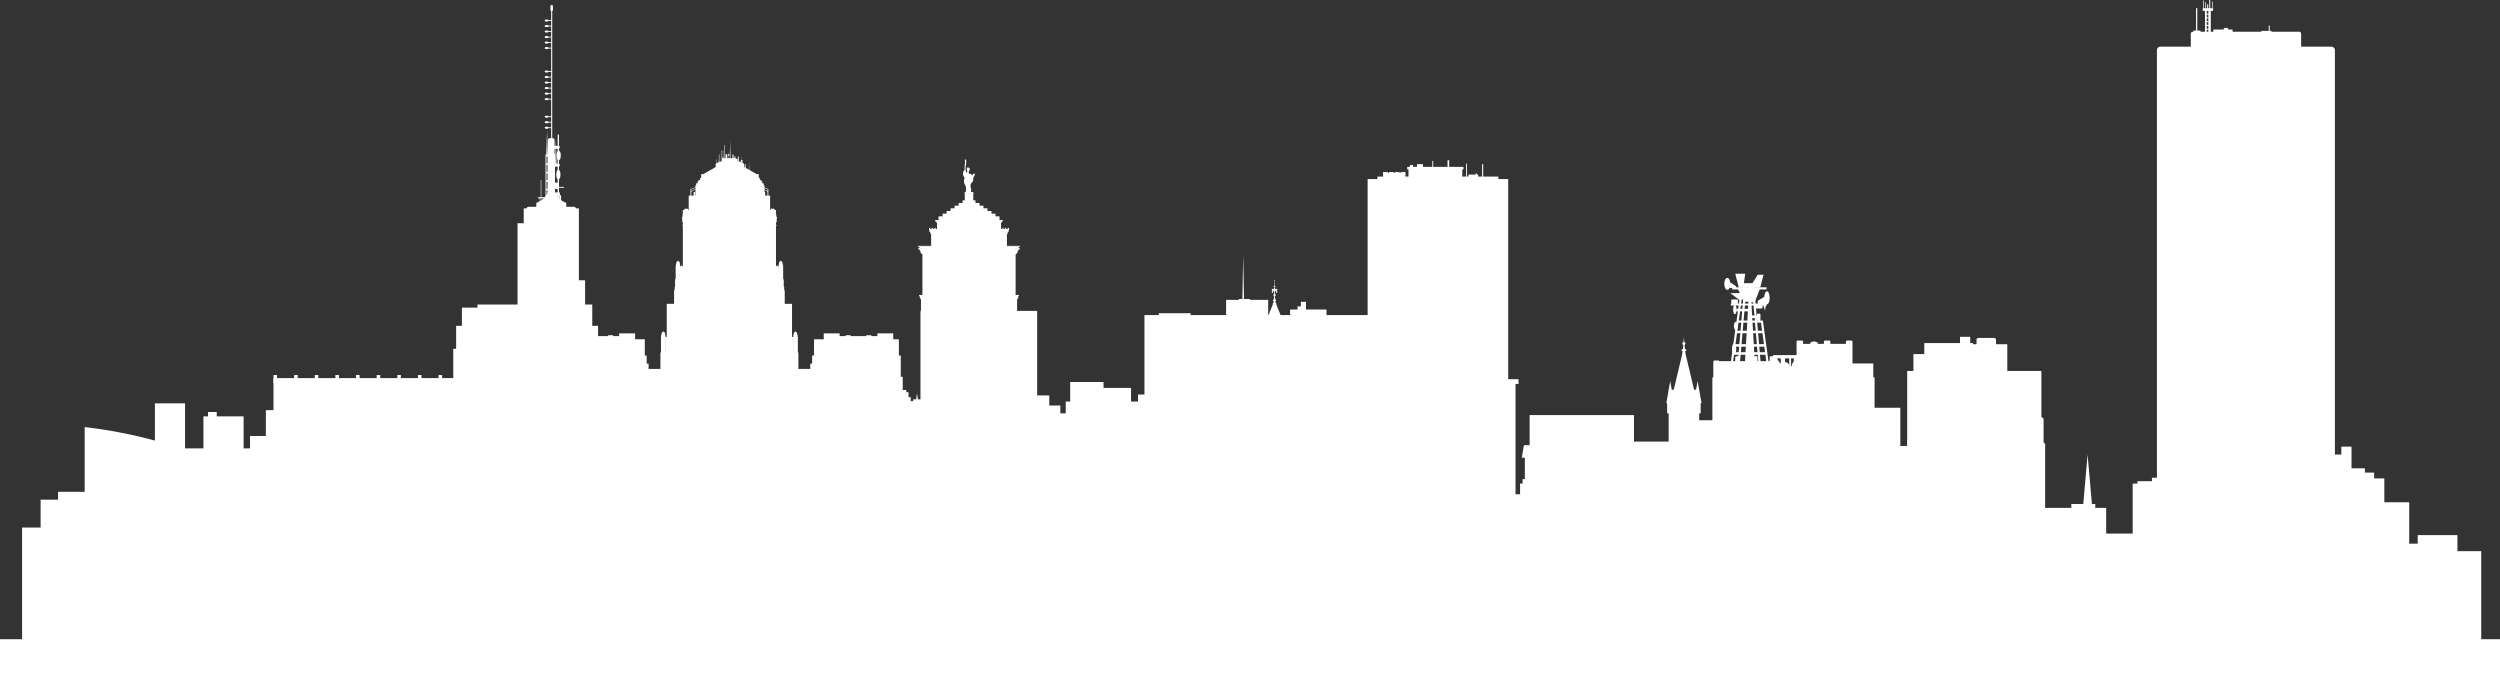 <svg id="Layer_1" data-name="Layer 1" xmlns="http://www.w3.org/2000/svg" viewBox="0 0 566.93 156.56"><rect x="0" y="0" width="566.93" height="156.56" fill="#333333" stroke="none"/><defs><style>.cls-1,.cls-2{fill:#fff;}.cls-1{fill-rule:evenodd;}</style></defs><title>Artboard 2</title><path class="cls-1" d="M219.14,43.92a.78.78,0,0,1-.1-.67,2,2,0,0,0-.2-1.35,1.28,1.28,0,0,1-.22-.93c0-.46.22-.6,0-.83a1.36,1.36,0,0,1-.2-1.05,1.08,1.08,0,0,1,.32-.54s0-1.05.08-1.51-.12-.79.06-.87.22.16.24.38a6.21,6.21,0,0,1-.1,1,3.74,3.74,0,0,0,0,1.25,1.46,1.46,0,0,0,.22.42s.16-.28.1-.42a.86.86,0,0,1-.08-.58c0-.34.26-.22.43-.2s.24.18.2.42-.2.36-.2.52-.08.44.14.44.49.08.51.22a.18.18,0,0,0,.14.16s.24-.42.42-.42.24.26,0,.62a1,1,0,0,0-.2.71c0,.4-.14.62-.3.67a1.11,1.11,0,0,0-.27,1.09,2.19,2.19,0,0,1,0,1.35C220,44,219.14,43.92,219.14,43.92Z"/><rect class="cls-2" x="218.69" y="43.69" width="2.12" height="0.25"/><rect class="cls-2" x="218.88" y="43.54" width="1.74" height="0.25"/><rect class="cls-2" x="218.79" y="43.91" width="1.92" height="1.84"/><polygon class="cls-1" points="219.29 45.43 220.21 45.43 221.21 45.43 221.21 46.03 222.12 46.03 222.12 46.64 223.02 46.64 223.02 47.24 223.93 47.24 223.93 47.85 224.84 47.85 224.84 48.45 225.75 48.45 225.75 49.06 226.66 49.06 226.66 50.9 225.96 50.9 224.74 50.9 214.76 50.9 213.54 50.9 212.84 50.9 212.84 49.06 213.75 49.06 213.75 48.45 214.66 48.45 214.66 47.85 215.56 47.85 215.56 47.24 216.47 47.24 216.47 46.64 217.38 46.64 217.38 46.03 218.29 46.03 218.29 45.43 219.29 45.43"/><rect class="cls-2" x="225.58" y="49.91" width="1.86" height="0.3"/><polygon class="cls-1" points="227.22 50.14 226.42 50.14 226.42 51.41 227.22 50.31 227.22 50.14"/><rect class="cls-2" x="224.81" y="50.65" width="2.2" height="1.36"/><rect class="cls-2" x="222.52" y="51.92" width="6.22" height="0.65"/><polygon class="cls-1" points="228.54 52.42 227.8 52.42 227.8 53.7 228.54 52.92 228.54 52.42"/><rect class="cls-2" x="228.55" y="51.67" width="0.26" height="0.5"/><rect class="cls-2" x="227.93" y="51.67" width="0.26" height="0.5"/><rect class="cls-2" x="227.32" y="51.67" width="0.27" height="0.5"/><rect class="cls-2" x="226.26" y="52.42" width="2.08" height="3.71"/><rect class="cls-2" x="225.81" y="55.75" width="5.51" height="0.21"/><rect class="cls-2" x="225.09" y="55.91" width="5.92" height="0.41"/><rect class="cls-2" x="227.65" y="56.27" width="3.61" height="0.27"/><polygon class="cls-1" points="231.01 56.48 230.01 56.48 230.01 57.29 231.01 56.72 231.01 56.48"/><rect class="cls-2" x="229.67" y="56.71" width="1.1" height="0.57"/><polygon class="cls-1" points="230.65 56.98 229.73 56.98 229.73 57.99 230.65 57.44 230.65 56.98"/><rect class="cls-2" x="228.75" y="57.45" width="1.56" height="9.61"/><rect class="cls-2" x="227.41" y="66.88" width="3.65" height="0.28"/><polygon class="cls-1" points="230.91 67.11 230.37 67.11 230.37 68.13 230.91 67.58 230.91 67.11"/><rect class="cls-2" x="228.72" y="66.96" width="1.93" height="4.18"/><rect class="cls-2" x="212.06" y="49.91" width="1.86" height="0.3"/><polygon class="cls-1" points="212.27 50.14 213.07 50.14 213.07 51.41 212.27 50.31 212.27 50.14"/><rect class="cls-2" x="212.49" y="50.65" width="2.2" height="1.36"/><rect class="cls-2" x="210.75" y="51.92" width="6.22" height="0.65"/><polygon class="cls-1" points="210.96 52.42 211.7 52.42 211.7 53.7 210.96 52.92 210.96 52.42"/><rect class="cls-2" x="210.68" y="51.67" width="0.26" height="0.5"/><rect class="cls-2" x="211.3" y="51.67" width="0.27" height="0.5"/><rect class="cls-2" x="211.91" y="51.67" width="0.27" height="0.5"/><rect class="cls-2" x="211.16" y="52.42" width="2.08" height="3.71"/><rect class="cls-2" x="208.17" y="55.75" width="5.51" height="0.21"/><rect class="cls-2" x="208.49" y="55.91" width="5.92" height="0.41"/><rect class="cls-2" x="208.24" y="56.27" width="3.61" height="0.27"/><polygon class="cls-1" points="208.49 56.48 209.48 56.48 209.48 57.29 208.49 56.72 208.49 56.48"/><rect class="cls-2" x="208.73" y="56.71" width="1.1" height="0.57"/><polygon class="cls-1" points="208.85 56.98 209.76 56.98 209.76 57.99 208.85 57.44 208.85 56.98"/><rect class="cls-2" x="209.18" y="57.45" width="1.56" height="9.61"/><rect class="cls-2" x="208.44" y="66.88" width="3.65" height="0.28"/><polygon class="cls-1" points="208.58 67.11 209.13 67.11 209.13 68.13 208.58 67.58 208.58 67.11"/><rect class="cls-2" x="208.85" y="66.96" width="1.93" height="4.18"/><rect class="cls-2" x="212.69" y="50.52" width="14.12" height="7.24"/><rect class="cls-2" x="209.35" y="56.17" width="20.8" height="15.29"/><rect class="cls-2" x="208.74" y="70.5" width="26.46" height="75.36"/><rect class="cls-2" x="208.8" y="116.71" width="11.99" height="30.51"/><rect class="cls-2" x="201.22" y="91.75" width="11.08" height="38.22"/><rect class="cls-2" x="338.48" y="112.09" width="14.33" height="16"/><polygon class="cls-1" points="473.41 103.09 472.13 117.75 470.85 132.4 473.41 132.4 475.97 132.4 474.69 117.75 473.41 103.09"/><polygon class="cls-1" points="381.86 78.69 380.31 85.23 378.76 91.77 381.86 91.77 384.97 91.77 383.42 85.23 381.86 78.69"/><polygon class="cls-1" points="384.97 86.42 384.52 88.93 384.07 91.43 384.97 91.43 385.87 91.43 385.42 88.93 384.97 86.42"/><polygon class="cls-1" points="378.76 86.42 378.31 88.93 377.87 91.43 378.76 91.43 379.66 91.43 379.21 88.93 378.76 86.42"/><polygon class="cls-1" points="381.86 76.44 381.71 78.39 381.55 80.35 381.86 80.35 382.18 80.35 382.02 78.39 381.86 76.44"/><ellipse class="cls-2" cx="381.86" cy="79.42" rx="0.57" ry="0.29"/><ellipse class="cls-2" cx="381.86" cy="77.9" rx="0.36" ry="0.32"/><rect class="cls-2" x="378.63" y="88.38" width="6.47" height="1.49"/><rect class="cls-2" x="378.06" y="91.25" width="7.6" height="2.49"/><rect class="cls-2" x="378.4" y="93.27" width="6.93" height="10.73"/><rect class="cls-2" x="404.77" y="92.47" width="26.17" height="30.38"/><rect class="cls-2" x="382.01" y="95.3" width="25.45" height="28.88"/><rect class="cls-2" x="359.78" y="100.14" width="24.02" height="24.37"/><rect class="cls-2" x="346.88" y="94.13" width="23.66" height="12.02"/><rect class="cls-2" x="345.79" y="101.13" width="108.27" height="36.3"/><polygon class="cls-1" points="345.58 100.96 348.15 100.96 348.15 103.8 345.11 103.8 345.58 100.96"/><rect class="cls-2" x="368.2" y="117.03" width="108.27" height="30.67"/><rect class="cls-2" x="462.52" y="115.17" width="15.1" height="10.89"/><rect class="cls-2" x="473.25" y="121" width="15.1" height="16.29"/><rect class="cls-2" x="483.63" y="109.67" width="16.99" height="27.51"/><rect class="cls-2" x="469.72" y="114.29" width="5.43" height="2.31"/><rect class="cls-2" x="484.7" y="109.12" width="5.31" height="2.64"/><rect class="cls-2" x="488" y="108.34" width="6.84" height="2.64"/><rect class="cls-2" x="432.56" y="99.65" width="14.16" height="5.06"/><rect class="cls-2" x="344.71" y="109.66" width="37.72" height="31.79"/><rect class="cls-2" x="345.28" y="108.64" width="10.14" height="3.19"/><rect class="cls-2" x="357.82" y="108.52" width="11.17" height="3.19"/><rect class="cls-2" x="370.01" y="107.38" width="9.57" height="6.72"/><rect class="cls-2" x="377.87" y="121.63" width="7.75" height="19.37"/><rect class="cls-2" x="347.22" y="107.61" width="2.17" height="1.25"/><rect class="cls-2" x="359.3" y="108.18" width="2.39" height="0.91"/><rect class="cls-2" x="259.53" y="71.45" width="62.91" height="73.72"/><rect class="cls-2" x="262.78" y="71.03" width="7.22" height="1.68"/><rect class="cls-2" x="292.56" y="70.19" width="8.25" height="2.58"/><rect class="cls-2" x="294.23" y="69.48" width="1.22" height="0.97"/><rect class="cls-2" x="295" y="68.45" width="1.16" height="2.19"/><rect class="cls-2" x="278.05" y="68" width="9.54" height="5.23"/><rect class="cls-2" x="280.96" y="67.8" width="2.51" height="0.77"/><polygon class="cls-1" points="281.92 57.73 282.03 63.91 282.14 70.08 281.92 70.08 281.7 70.08 281.81 63.91 281.92 57.73"/><rect class="cls-2" x="532.04" y="113.9" width="14.3" height="11.06"/><rect class="cls-2" x="548.27" y="121.35" width="9.01" height="4.93"/><rect class="cls-2" x="518.58" y="99.11" width="8.53" height="7.45"/><rect class="cls-2" x="535.05" y="108.49" width="5.65" height="9.49"/><rect class="cls-2" x="524.82" y="124.99" width="37.85" height="21.59"/><rect class="cls-2" x="504.99" y="107.17" width="33.4" height="39.53"/><rect class="cls-2" x="520.53" y="101.28" width="2.31" height="7.16"/><rect class="cls-2" x="510.11" y="101.28" width="2.32" height="7.16"/><rect class="cls-2" x="530.95" y="101.28" width="2.31" height="7.16"/><rect class="cls-2" x="507.07" y="106.2" width="29.23" height="5.07"/><rect class="cls-2" x="511.07" y="103.08" width="21.23" height="5.36"/><rect class="cls-2" x="535.78" y="123.29" width="16.6" height="5.84"/><rect class="cls-2" x="537.51" y="109.36" width="1.31" height="2.59"/><rect class="cls-2" x="537.51" y="114.37" width="1.31" height="2.59"/><rect class="cls-2" x="537.51" y="119.37" width="1.31" height="2.59"/><rect class="cls-2" x="449.89" y="133.69" width="11.34" height="13.69"/><rect class="cls-2" x="465.8" y="127.17" width="15.52" height="20.86"/><rect class="cls-2" x="482.88" y="130.04" width="11.61" height="17.6"/><rect class="cls-2" x="9.21" y="113.31" width="17.04" height="8.52"/><rect class="cls-2" x="13.17" y="111.53" width="9.11" height="3.77"/><rect class="cls-2" x="46.13" y="94.42" width="9.11" height="16.64"/><rect class="cls-2" x="56.7" y="98.87" width="4.16" height="9.49"/><rect class="cls-2" x="60.29" y="93.01" width="7.73" height="16.45"/><rect class="cls-2" x="47.17" y="93.43" width="1.98" height="3.37"/><rect class="cls-2" x="5.01" y="119.63" width="24.27" height="28.02"/><rect class="cls-2" x="35.2" y="101.68" width="23.08" height="14.6"/><rect class="cls-2" x="10.53" y="117.46" width="13.61" height="6.91"/><rect class="cls-2" x="14.48" y="117.07" width="2.56" height="1.97"/><rect class="cls-2" x="118.77" y="47.25" width="12.5" height="27.61"/><rect class="cls-2" x="117.57" y="63.56" width="15.11" height="20.11"/><rect class="cls-2" x="108.28" y="69.06" width="26.03" height="16.02"/><rect class="cls-2" x="103.44" y="73.89" width="32.18" height="27.94"/><rect class="cls-2" x="102.79" y="79.1" width="34.35" height="66.53"/><rect class="cls-2" x="117.36" y="50.62" width="5.33" height="27.5"/><rect class="cls-2" x="104.75" y="69.76" width="17.83" height="6.63"/><path class="cls-1" d="M124.35,43.22h1.33A4.34,4.34,0,0,0,128.41,46v1.08h-6.79V46A4.34,4.34,0,0,0,124.35,43.22Z"/><rect class="cls-2" x="124.17" y="34.91" width="1.69" height="9.96"/><rect class="cls-2" x="123.71" y="35.03" width="0.22" height="9.96"/><rect class="cls-2" x="123.85" y="35.13" width="0.67" height="0.39"/><rect class="cls-2" x="123.85" y="37.04" width="0.67" height="0.39"/><rect class="cls-2" x="123.85" y="38.95" width="0.67" height="0.39"/><rect class="cls-2" x="123.85" y="40.87" width="0.67" height="0.39"/><rect class="cls-2" x="123.85" y="42.78" width="0.67" height="0.39"/><rect class="cls-2" x="126.46" y="30.52" width="0.3" height="14.73"/><ellipse class="cls-2" cx="126.7" cy="35.26" rx="0.47" ry="1.1"/><ellipse class="cls-2" cx="126.62" cy="39.6" rx="0.48" ry="1.1"/><polygon class="cls-1" points="125.64 37.12 126.75 37.12 126.93 37.3 126.93 37.6 126.75 37.79 125.64 37.79 125.45 37.6 125.45 37.3 125.64 37.12"/><rect class="cls-2" x="125.55" y="41.43" width="1.05" height="1.42"/><polygon class="cls-1" points="126.24 42.38 127.84 42.38 127.94 42.49 127.84 42.59 126.24 42.59 126.14 42.49 126.24 42.38"/><polygon class="cls-1" points="125.39 43.63 126.87 43.63 126.97 43.73 126.97 44.41 126.87 44.51 125.39 44.51 125.28 44.41 125.28 43.73 125.39 43.63"/><rect class="cls-2" x="126.82" y="44.26" width="0.42" height="1.41"/><rect class="cls-2" x="122.63" y="40.8" width="0.12" height="5.87"/><rect class="cls-2" x="122.03" y="44.71" width="1.47" height="0.27"/><rect class="cls-2" x="122.24" y="44.83" width="0.07" height="1.29"/><polygon class="cls-1" points="124.06 29.48 124.14 32.32 124.23 35.16 124.06 35.16 123.88 35.16 123.97 32.32 124.06 29.48"/><polygon class="cls-1" points="126.05 31.58 126.14 34.42 126.22 37.26 126.05 37.26 125.88 37.26 125.97 34.42 126.05 31.58"/><rect class="cls-2" x="124.28" y="31.33" width="1.48" height="4.25" rx="0.41" ry="0.41"/><rect class="cls-2" x="124.99" y="1.47" width="0.24" height="30.45"/><polygon class="cls-1" points="124.96 1.15 125.25 1.15 125.38 1.28 125.38 2.34 125.25 2.47 124.96 2.47 124.83 2.34 124.83 1.28 124.96 1.15"/><rect class="cls-2" x="123.93" y="4.56" width="1.24" height="0.19"/><polygon class="cls-1" points="123.7 4.43 124.19 4.43 124.38 4.62 124.38 4.69 124.19 4.88 123.7 4.88 123.51 4.69 123.51 4.62 123.7 4.43"/><rect class="cls-2" x="123.93" y="5.81" width="1.24" height="0.19"/><polygon class="cls-1" points="123.7 5.68 124.19 5.68 124.38 5.87 124.38 5.94 124.19 6.13 123.7 6.13 123.51 5.94 123.51 5.87 123.7 5.68"/><rect class="cls-2" x="123.93" y="7.06" width="1.24" height="0.19"/><polygon class="cls-1" points="123.7 6.93 124.19 6.93 124.38 7.12 124.38 7.19 124.19 7.38 123.7 7.38 123.51 7.19 123.51 7.12 123.7 6.93"/><rect class="cls-2" x="123.93" y="8.31" width="1.24" height="0.19"/><polygon class="cls-1" points="123.7 8.18 124.19 8.18 124.38 8.37 124.38 8.44 124.19 8.63 123.7 8.63 123.51 8.44 123.51 8.37 123.7 8.18"/><rect class="cls-2" x="123.93" y="9.56" width="1.24" height="0.19"/><polygon class="cls-1" points="123.7 9.43 124.19 9.43 124.38 9.62 124.38 9.7 124.19 9.88 123.7 9.88 123.51 9.7 123.51 9.62 123.7 9.43"/><rect class="cls-2" x="123.93" y="10.81" width="1.24" height="0.19"/><polygon class="cls-1" points="123.7 10.68 124.19 10.68 124.38 10.87 124.38 10.95 124.19 11.13 123.7 11.13 123.51 10.95 123.51 10.87 123.7 10.68"/><rect class="cls-2" x="123.93" y="16.13" width="1.24" height="0.19"/><polygon class="cls-1" points="123.7 16 124.19 16 124.38 16.19 124.38 16.26 124.19 16.45 123.7 16.45 123.51 16.26 123.51 16.19 123.7 16"/><rect class="cls-2" x="123.93" y="17.38" width="1.24" height="0.19"/><polygon class="cls-1" points="123.7 17.25 124.19 17.25 124.38 17.44 124.38 17.52 124.19 17.7 123.7 17.7 123.51 17.52 123.51 17.44 123.7 17.25"/><rect class="cls-2" x="123.93" y="18.63" width="1.24" height="0.19"/><polygon class="cls-1" points="123.7 18.5 124.19 18.5 124.38 18.69 124.38 18.77 124.19 18.95 123.7 18.95 123.51 18.77 123.51 18.69 123.7 18.5"/><rect class="cls-2" x="123.93" y="19.88" width="1.24" height="0.19"/><polygon class="cls-1" points="123.7 19.75 124.19 19.75 124.38 19.94 124.38 20.02 124.19 20.2 123.7 20.2 123.51 20.02 123.51 19.94 123.7 19.75"/><rect class="cls-2" x="123.93" y="21.14" width="1.24" height="0.19"/><polygon class="cls-1" points="123.7 21 124.19 21 124.38 21.19 124.38 21.27 124.19 21.45 123.7 21.45 123.51 21.27 123.51 21.19 123.7 21"/><rect class="cls-2" x="123.93" y="22.39" width="1.24" height="0.19"/><polygon class="cls-1" points="123.7 22.25 124.19 22.25 124.38 22.44 124.38 22.52 124.19 22.71 123.7 22.71 123.51 22.52 123.51 22.44 123.7 22.25"/><rect class="cls-2" x="123.93" y="26.37" width="1.24" height="0.19"/><polygon class="cls-1" points="123.7 26.24 124.19 26.24 124.38 26.42 124.38 26.5 124.19 26.69 123.7 26.69 123.51 26.5 123.51 26.42 123.7 26.24"/><rect class="cls-2" x="123.93" y="27.62" width="1.24" height="0.19"/><polygon class="cls-1" points="123.7 27.49 124.19 27.49 124.38 27.68 124.38 27.75 124.19 27.94 123.7 27.94 123.51 27.75 123.51 27.68 123.7 27.49"/><rect class="cls-2" x="123.93" y="28.87" width="1.24" height="0.19"/><polygon class="cls-1" points="123.7 28.74 124.19 28.74 124.38 28.93 124.38 29 124.19 29.19 123.7 29.19 123.51 29 123.51 28.93 123.7 28.74"/><polygon class="cls-1" points="125.64 33.07 126.75 33.07 126.93 33.25 126.93 33.56 126.75 33.74 125.64 33.74 125.45 33.56 125.45 33.25 125.64 33.07"/><path class="cls-2" d="M119.84,46.89H130.2a.37.37,0,0,1,.37.37v.62a.37.37,0,0,1-.37.37H119.84a.37.37,0,0,1-.37-.37v-.62A.36.36,0,0,1,119.84,46.89Z"/><rect class="cls-2" x="62.02" y="85.74" width="66.32" height="64.33"/><rect class="cls-2" x="127.54" y="85.04" width="0.8" height="1.84"/><rect class="cls-2" x="122.86" y="85.04" width="0.8" height="1.84"/><rect class="cls-2" x="118.18" y="85.04" width="0.8" height="1.84"/><rect class="cls-2" x="113.5" y="85.04" width="0.8" height="1.84"/><rect class="cls-2" x="108.82" y="85.04" width="0.8" height="1.84"/><rect class="cls-2" x="104.14" y="85.04" width="0.8" height="1.84"/><rect class="cls-2" x="99.46" y="85.04" width="0.8" height="1.84"/><rect class="cls-2" x="94.78" y="85.04" width="0.8" height="1.84"/><rect class="cls-2" x="90.1" y="85.04" width="0.8" height="1.84"/><rect class="cls-2" x="85.42" y="85.04" width="0.8" height="1.84"/><rect class="cls-2" x="80.74" y="85.04" width="0.8" height="1.84"/><rect class="cls-2" x="76.06" y="85.04" width="0.8" height="1.84"/><rect class="cls-2" x="71.38" y="85.04" width="0.8" height="1.84"/><rect class="cls-2" x="66.7" y="85.04" width="0.8" height="1.84"/><rect class="cls-2" x="62.02" y="85.04" width="0.8" height="1.84"/><rect class="cls-2" x="310.14" y="40.61" width="31.88" height="105.08"/><rect class="cls-2" x="312.37" y="40.04" width="27.42" height="2.92"/><rect class="cls-2" x="313.64" y="39.02" width="1.1" height="1.42"/><rect class="cls-2" x="314.97" y="39.02" width="1.1" height="1.42"/><rect class="cls-2" x="316.29" y="39.02" width="1.1" height="1.42"/><rect class="cls-2" x="317.62" y="39.02" width="1.1" height="1.42"/><rect class="cls-2" x="314.13" y="39.22" width="4.22" height="1.3"/><rect class="cls-2" x="319.41" y="38.13" width="12.19" height="2.15"/><rect class="cls-2" x="319.12" y="37.84" width="12.75" height="0.57"/><rect class="cls-2" x="333.01" y="39.59" width="2.2" height="0.65"/><rect class="cls-2" x="334.64" y="39.35" width="0.32" height="0.32"/><rect class="cls-2" x="336.1" y="37.23" width="0.25" height="3.57"/><rect class="cls-2" x="332.48" y="37.11" width="0.2" height="3.13"/><rect class="cls-2" x="328.26" y="36.34" width="0.37" height="1.91"/><rect class="cls-2" x="324.81" y="36.5" width="0.2" height="1.62"/><rect class="cls-2" x="321.32" y="37.23" width="1.38" height="0.81"/><polygon class="cls-1" points="320.3 37.4 319.89 37.4 319.73 37.56 319.73 38.05 319.89 38.21 320.3 38.21 320.46 38.05 320.46 37.56 320.3 37.4"/><rect class="cls-2" x="277.7" y="86.36" width="65.98" height="61.26"/><rect class="cls-2" x="277.01" y="85.99" width="67.35" height="1.08"/><rect class="cls-2" x="286.18" y="80.26" width="49.02" height="9.17"/><rect class="cls-2" x="388.32" y="85.57" width="36.78" height="61.11"/><rect class="cls-2" x="388.1" y="96.46" width="2.15" height="0.33"/><rect class="cls-2" x="388.53" y="81.75" width="1.43" height="4.11" rx="0.29" ry="0.29"/><rect class="cls-2" x="389.58" y="81.9" width="12.92" height="4.97"/><polygon class="cls-1" points="393.68 80.77 394.38 80.77 394.56 80.95 394.56 82.21 394.38 82.39 393.68 82.39 393.5 82.21 393.5 80.95 393.68 80.77"/><polygon class="cls-1" points="397.67 80.77 398.37 80.77 398.55 80.95 398.55 82.21 398.37 82.39 397.67 82.39 397.49 82.21 397.49 80.95 397.67 80.77"/><polygon class="cls-1" points="401.5 80.77 402.19 80.77 402.37 80.95 402.37 82.21 402.19 82.39 401.5 82.39 401.31 82.21 401.31 80.95 401.5 80.77"/><polygon class="cls-1" points="407.6 77.22 408.69 77.22 408.89 77.41 408.89 86 408.69 86.19 407.6 86.19 407.41 86 407.41 77.41 407.6 77.22"/><polygon class="cls-1" points="413.8 77.22 414.89 77.22 415.08 77.41 415.08 86 414.89 86.19 413.8 86.19 413.61 86 413.61 77.41 413.8 77.22"/><polygon class="cls-1" points="418.8 77.22 419.9 77.22 420.09 77.41 420.09 86 419.9 86.19 418.8 86.19 418.61 86 418.61 77.41 418.8 77.22"/><rect class="cls-2" x="419.09" y="82.42" width="5.72" height="4.3"/><rect class="cls-2" x="408.65" y="77.98" width="10.58" height="8.69"/><polygon class="cls-1" points="410.51 77.69 411.17 77.43 411.56 77.43 412.22 77.69 412.22 78.6 410.51 78.6 410.51 77.69"/><rect class="cls-2" x="401.93" y="83.08" width="7.18" height="3.48"/><circle class="cls-2" cx="407.8" cy="83.06" r="1.48"/><circle class="cls-2" cx="404.63" cy="83.27" r="1.2"/><polygon class="cls-1" points="401.87 81.1 402.84 81.1 404.38 83.46 401.87 83.46 401.87 81.1"/><rect class="cls-2" x="405.75" y="80.68" width="0.42" height="3.12"/><rect class="cls-2" x="406.78" y="80.74" width="0.93" height="1.79"/><rect class="cls-2" x="402.08" y="80.53" width="5.93" height="0.74"/><rect class="cls-2" x="403.83" y="81.14" width="0.97" height="1.69"/><polygon class="cls-1" points="397.02 66.04 397.4 72.75 397.98 82.77 396.82 82.77 395.67 82.77 396.25 72.75 396.63 66.04 397.02 66.04"/><polygon class="cls-2" points="392.49 82.25 394.46 67.99 395 67.71 392.97 82.32 392.49 82.25"/><polygon class="cls-2" points="394.08 82.26 395.32 67.77 395.82 67.81 394.57 82.3 394.08 82.26"/><polygon class="cls-2" points="398.77 82.3 397.53 67.81 398.02 67.77 399.27 82.26 398.77 82.3"/><polygon class="cls-2" points="400.6 82.32 399.34 73.17 394.03 73.18 394.03 72.69 399.56 72.68 399.77 72.68 399.8 72.89 401.09 82.25 400.6 82.32"/><rect class="cls-2" x="392.5" y="68.84" width="8.15" height="0.44"/><rect class="cls-2" x="392.82" y="65.15" width="7.77" height="0.49"/><polygon class="cls-1" points="393.51 62.07 395.77 62.07 395.31 65.24 394.32 65.24 393.51 62.07"/><polygon class="cls-1" points="399.92 62.3 398.61 62.3 396.76 65.24 399.16 65.24 399.92 62.3"/><rect class="cls-2" x="395.19" y="64.22" width="2.4" height="1.04"/><ellipse class="cls-2" cx="391.7" cy="64.37" rx="0.68" ry="1.36"/><ellipse class="cls-2" cx="400.7" cy="67.53" rx="0.61" ry="1.48"/><polygon class="cls-1" points="391.95 63.78 393.71 64.92 393.71 65.29 391.95 65.29 391.95 63.78"/><polygon class="cls-1" points="394.12 65.53 397.77 65.53 397.77 68.43 395.39 68.43 394.12 65.53"/><polygon class="cls-1" points="392.73 67.91 394.01 67.91 394.12 68.02 394.12 68.81 394.01 68.92 392.73 68.92 392.61 68.81 392.61 68.02 392.73 67.91"/><polygon class="cls-1" points="392.38 66.48 395.66 66.48 395.66 67.33 394.61 68.14 392.38 66.48"/><polygon class="cls-1" points="400.53 67.07 398.61 68.2 398.61 69.01 400.53 69.01 400.53 67.07"/><polygon class="cls-1" points="399.11 65.5 396.85 65.5 396.85 68.58 397.89 68.58 399.11 65.5"/><ellipse class="cls-2" cx="393.41" cy="70.19" rx="0.39" ry="1.06"/><ellipse class="cls-2" cx="393.66" cy="73.93" rx="0.46" ry="0.97"/><ellipse class="cls-2" cx="393.25" cy="79.18" rx="0.49" ry="1.34"/><rect class="cls-2" x="393.74" y="74.99" width="6.06" height="0.58"/><rect class="cls-2" x="393.22" y="78.04" width="7.1" height="0.58"/><rect class="cls-2" x="393.07" y="79.87" width="7.4" height="0.58"/><rect class="cls-2" x="393.74" y="70.03" width="3.1" height="0.58"/><rect class="cls-2" x="396.47" y="71.54" width="2.49" height="0.58"/><polygon class="cls-1" points="398.59 71.13 399.08 71.13 399.22 71.28 399.22 72.64 399.08 72.79 398.59 72.79 398.44 72.64 398.44 71.28 398.59 71.13"/><path class="cls-1" d="M398.41,69.13h1a.43.43,0,0,1,0,.84h-1a.43.43,0,0,1,0-.84Z"/><polygon class="cls-1" points="400.5 68.92 399.86 68.92 399.86 69.19 400.27 70.44 400.5 68.92"/><rect class="cls-2" x="241.68" y="91.06" width="23.64" height="8.07"/><rect class="cls-2" x="249.55" y="87.97" width="6.94" height="5.13"/><rect class="cls-2" x="242.69" y="86.63" width="7.56" height="6.77"/><rect class="cls-2" x="258.07" y="89.47" width="5.36" height="3.04"/><rect class="cls-2" x="230.83" y="89.67" width="7.12" height="5.28"/><rect class="cls-2" x="232.9" y="91.96" width="7.56" height="3.59"/><rect class="cls-2" x="200.09" y="90.97" width="8.29" height="2.96"/><rect class="cls-2" x="207.08" y="90.56" width="3.11" height="3.06"/><polygon class="cls-1" points="207.95 89.22 208.06 89.93 208.17 90.64 207.95 90.64 207.73 90.64 207.84 89.93 207.95 89.22"/><rect class="cls-2" x="146.29" y="83.66" width="38.23" height="64.72"/><polygon class="cls-1" points="186.8 75.6 190.4 75.6 190.4 76.22 191.78 76.22 191.78 76.02 192.91 76.02 192.91 76.22 196.45 76.22 196.45 76.02 197.59 76.02 197.59 76.22 198.96 76.22 198.96 75.6 202.56 75.6 202.56 76.94 203.84 76.94 203.84 80.63 204.27 80.63 204.27 85.44 204.71 85.44 204.71 88.44 205.52 88.44 205.52 88.94 206.03 88.94 206.03 90.07 206.53 90.07 206.53 93.32 206.77 93.32 206.77 98.19 208.72 98.19 208.72 97.95 209.65 97.95 209.65 98.19 210.52 98.19 210.52 97.8 214.13 97.8 214.13 98.95 214.97 98.95 214.97 101.79 215.41 101.79 215.41 107.52 215.8 107.52 215.8 108.75 216.25 108.75 216.25 110.74 216.51 110.74 216.51 148.38 216.25 148.38 215.8 148.38 215.41 148.38 214.97 148.38 206.77 148.38 206.53 148.38 206.03 148.38 205.52 148.38 204.71 148.38 204.27 148.38 203.84 148.38 203.41 148.38 202.98 148.38 197.27 148.38 197.02 148.38 196.56 148.38 196.18 148.38 195.73 148.38 187.54 148.38 187.29 148.38 186.79 148.38 186.29 148.38 185.48 148.38 185.04 148.38 184.6 148.38 184.17 148.38 183.74 148.38 183.74 82.47 184.17 82.47 184.17 80.63 184.6 80.63 184.6 76.94 186.8 76.94 186.8 75.6"/><polygon class="cls-1" points="144.02 75.6 140.41 75.6 140.41 76.22 139.04 76.22 139.04 76.02 137.91 76.02 137.91 76.22 134.37 76.22 134.37 76.02 133.24 76.02 133.24 76.22 131.86 76.22 131.86 75.6 128.25 75.6 128.25 76.94 126.98 76.94 126.98 80.63 126.55 80.63 126.55 85.44 126.11 85.44 126.11 88.44 125.3 88.44 125.3 88.94 124.8 88.94 124.8 90.07 124.3 90.07 124.3 93.32 124.04 93.32 124.04 98.19 122.1 98.19 122.1 97.95 121.17 97.95 121.17 98.19 120.3 98.19 120.3 97.8 116.69 97.8 116.69 98.95 115.85 98.95 115.85 101.79 115.41 101.79 115.41 107.52 115.02 107.52 115.02 108.75 114.57 108.75 114.57 110.74 114.31 110.74 114.31 148.38 114.57 148.38 115.02 148.38 115.41 148.38 115.85 148.38 124.04 148.38 124.3 148.38 124.8 148.38 125.3 148.38 126.11 148.38 126.55 148.38 126.98 148.38 127.41 148.38 127.84 148.38 133.54 148.38 133.8 148.38 134.25 148.38 134.64 148.38 135.09 148.38 143.28 148.38 143.53 148.38 144.03 148.38 144.53 148.38 145.34 148.38 145.78 148.38 146.22 148.38 146.65 148.38 147.08 148.38 147.08 82.47 146.65 82.47 146.65 80.63 146.22 80.63 146.22 76.94 144.02 76.94 144.02 75.6"/><rect class="cls-2" x="157.7" y="42.04" width="15.67" height="7.15"/><rect class="cls-2" x="157.87" y="41.57" width="15.33" height="7.15"/><rect class="cls-2" x="158.21" y="41.08" width="14.64" height="7.15"/><rect class="cls-2" x="158.43" y="40.82" width="14.2" height="7.15"/><polygon class="cls-1" points="158.76 40.35 159.18 40.35 159.18 39.66 163.26 37.34 167.81 37.34 171.89 39.66 171.89 40.35 172.31 40.35 172.31 47.5 158.76 47.5 158.76 40.35"/><polygon class="cls-1" points="159 39.59 159.12 39.49 159.39 39.49 159.51 39.59 159.51 40.8 159 40.8 159 39.59"/><polygon class="cls-1" points="171.56 39.59 171.68 39.49 171.95 39.49 172.07 39.59 172.07 40.8 171.56 40.8 171.56 39.59"/><polygon class="cls-1" points="165.58 31.81 165.64 34.71 165.69 37.6 165.58 37.6 165.48 37.6 165.53 34.71 165.58 31.81"/><polygon class="cls-1" points="162.97 35.01 163 36.48 163.03 37.94 162.97 37.94 162.92 37.94 162.94 36.48 162.97 35.01"/><rect class="cls-2" x="164.26" y="32.87" width="0.09" height="4.57"/><polygon class="cls-1" points="164.31 33.09 164.41 33.13 164.31 33.17 164.19 33.13 164.31 33.09"/><polygon class="cls-1" points="164.31 33.59 164.41 33.63 164.31 33.67 164.19 33.63 164.31 33.59"/><polygon class="cls-1" points="164.31 34.09 164.41 34.13 164.31 34.17 164.19 34.13 164.31 34.09"/><polygon class="cls-1" points="164.31 34.59 164.41 34.63 164.31 34.67 164.19 34.63 164.31 34.59"/><polygon class="cls-1" points="164.31 35.59 164.41 35.63 164.31 35.67 164.19 35.63 164.31 35.59"/><polygon class="cls-1" points="164.31 35.09 164.41 35.13 164.31 35.17 164.19 35.13 164.31 35.09"/><rect class="cls-2" x="163.5" y="34.14" width="0.07" height="3.62"/><polygon class="cls-1" points="163.53 34.3 163.62 34.34 163.53 34.37 163.45 34.34 163.53 34.3"/><polygon class="cls-1" points="163.53 34.7 163.62 34.73 163.53 34.77 163.45 34.73 163.53 34.7"/><polygon class="cls-1" points="163.53 35.1 163.62 35.13 163.53 35.16 163.45 35.13 163.53 35.1"/><polygon class="cls-1" points="163.53 35.5 163.62 35.53 163.53 35.56 163.45 35.53 163.53 35.5"/><polygon class="cls-1" points="163.53 36.29 163.62 36.32 163.53 36.35 163.45 36.32 163.53 36.29"/><polygon class="cls-1" points="163.53 35.89 163.62 35.92 163.53 35.96 163.45 35.92 163.53 35.89"/><rect class="cls-2" x="163.21" y="34.99" width="0.07" height="3.62"/><polygon class="cls-1" points="163.24 35.16 163.33 35.19 163.24 35.23 163.16 35.19 163.24 35.16"/><polygon class="cls-1" points="163.24 35.55 163.33 35.59 163.24 35.62 163.16 35.59 163.24 35.55"/><polygon class="cls-1" points="163.24 35.95 163.33 35.98 163.24 36.02 163.16 35.98 163.24 35.95"/><polygon class="cls-1" points="163.24 36.35 163.33 36.38 163.24 36.41 163.16 36.38 163.24 36.35"/><polygon class="cls-1" points="163.24 37.14 163.33 37.17 163.24 37.21 163.16 37.17 163.24 37.14"/><polygon class="cls-1" points="163.24 36.75 163.33 36.78 163.24 36.81 163.16 36.78 163.24 36.75"/><rect class="cls-2" x="163.93" y="34.11" width="0.07" height="3.78"/><polygon class="cls-1" points="163.96 34.29 164.05 34.33 163.96 34.36 163.87 34.33 163.96 34.29"/><polygon class="cls-1" points="163.96 34.71 164.05 34.74 163.96 34.77 163.87 34.74 163.96 34.71"/><polygon class="cls-1" points="163.96 35.12 164.05 35.16 163.96 35.19 163.87 35.16 163.96 35.12"/><polygon class="cls-1" points="163.96 35.53 164.05 35.57 163.96 35.6 163.87 35.57 163.96 35.53"/><polygon class="cls-1" points="163.96 36.36 164.05 36.4 163.96 36.43 163.87 36.4 163.96 36.36"/><polygon class="cls-1" points="163.96 35.95 164.05 35.98 163.96 36.02 163.87 35.98 163.96 35.95"/><polygon class="cls-1" points="165.27 34.05 165.3 35.52 165.33 36.98 165.27 36.98 165.22 36.98 165.25 35.52 165.27 34.05"/><polygon class="cls-1" points="168.16 34.96 168.19 36.42 168.21 37.89 168.16 37.89 168.1 37.89 168.13 36.42 168.16 34.96"/><polygon class="cls-1" points="170.01 36.49 170.04 37.95 170.07 39.42 170.01 39.42 169.96 39.42 169.99 37.95 170.01 36.49"/><polygon class="cls-1" points="164.63 34.96 164.82 34.96 164.92 35.05 164.92 35.94 164.82 36.04 164.63 36.04 164.53 35.94 164.53 35.05 164.63 34.96"/><polygon class="cls-1" points="167.36 35.5 167.47 35.5 167.53 35.56 167.53 36.61 167.47 36.67 167.36 36.67 167.3 36.61 167.3 35.56 167.36 35.5"/><polygon class="cls-1" points="166.15 35.04 166.29 35.04 166.34 35.1 166.34 36 166.29 36.06 166.15 36.06 166.1 36 166.1 35.1 166.15 35.04"/><polygon class="cls-1" points="166.61 35.46 166.71 35.46 166.78 35.53 166.78 36.21 166.71 36.27 166.61 36.27 166.55 36.21 166.55 35.53 166.61 35.46"/><rect class="cls-2" x="165.11" y="34.99" width="0.32" height="0.32" transform="translate(23.53 127.13) rotate(-44.99)"/><polygon class="cls-1" points="163.84 35.73 164.03 35.73 164.13 35.83 164.13 36.72 164.03 36.81 163.84 36.81 163.74 36.72 163.74 35.83 163.84 35.73"/><polygon class="cls-1" points="162.3 37.16 163.26 36.61 167.81 36.61 168.76 37.16 168.76 38.88 162.3 38.88 162.3 37.16"/><rect class="cls-2" x="162.53" y="36.18" width="0.07" height="3.62"/><polygon class="cls-1" points="162.56 36.35 162.65 36.38 162.56 36.41 162.48 36.38 162.56 36.35"/><polygon class="cls-1" points="162.56 36.74 162.65 36.78 162.56 36.81 162.48 36.78 162.56 36.74"/><polygon class="cls-1" points="162.56 37.14 162.65 37.17 162.56 37.21 162.48 37.17 162.56 37.14"/><polygon class="cls-1" points="162.56 37.54 162.65 37.57 162.56 37.6 162.48 37.57 162.56 37.54"/><polygon class="cls-1" points="162.56 38.33 162.65 38.36 162.56 38.4 162.48 38.36 162.56 38.33"/><polygon class="cls-1" points="162.56 37.93 162.65 37.97 162.56 38 162.48 37.97 162.56 37.93"/><polygon class="cls-1" points="168.96 37.26 169.04 37.26 169.09 37.32 169.09 38.37 169.04 38.43 168.96 38.43 168.9 38.37 168.9 37.32 168.96 37.26"/><polygon class="cls-1" points="167.93 36.45 168.16 36.26 168.39 36.45 168.16 36.63 167.93 36.45"/><polygon class="cls-1" points="163.78 36.14 164.39 35.87 166.68 35.87 167.29 36.14 167.29 37 163.78 37 163.78 36.14"/><polygon class="cls-1" points="168.22 36.33 168.32 36.33 168.38 36.4 168.38 37.08 168.32 37.14 168.22 37.14 168.16 37.08 168.16 36.4 168.22 36.33"/><rect class="cls-2" x="156.18" y="44.36" width="2.16" height="16.42"/><rect class="cls-2" x="154.85" y="47.62" width="1.69" height="13.03"/><polygon class="cls-1" points="155.25 47.33 156.04 47.33 156.09 47.39 156.09 47.77 156.04 47.83 155.25 47.83 155.19 47.77 155.19 47.39 155.25 47.33"/><path class="cls-1" d="M154.85,48.46a3,3,0,0,1-.18.94c-.14.2.12.27.12.27s-.21.44,0,.69a.73.73,0,0,1,.13.49l-.17.32.27.2,0-3Z"/><rect class="cls-2" x="153.5" y="59.31" width="0.51" height="0.52"/><polygon class="cls-1" points="153.76 59.09 153.9 59.19 153.76 59.37 153.62 59.19 153.76 59.09"/><rect class="cls-2" x="153.3" y="59.86" width="0.92" height="0.69"/><polygon class="cls-1" points="153.44 59.35 154.07 59.35 154.16 59.64 154.16 60.16 153.36 60.16 153.36 59.64 153.44 59.35"/><rect class="cls-2" x="153.22" y="60.26" width="1.08" height="12.12"/><rect class="cls-2" x="154.2" y="60.4" width="4.08" height="1.62"/><rect class="cls-2" x="154.42" y="60.26" width="0.36" height="0.25"/><polygon class="cls-1" points="153.1 63.36 153.55 63.03 153.55 69.81 153.1 69.81 153.1 63.36"/><polygon class="cls-1" points="152.87 65.9 153.32 65.58 153.32 72.35 152.87 72.35 152.87 65.9"/><polygon class="cls-1" points="152.98 65.13 153.43 64.81 153.43 71.58 152.98 71.58 152.98 65.13"/><rect class="cls-2" x="150.17" y="75.35" width="0.51" height="0.52"/><polygon class="cls-1" points="150.43 75.13 150.57 75.24 150.43 75.41 150.29 75.24 150.43 75.13"/><rect class="cls-2" x="149.96" y="75.91" width="0.92" height="0.69"/><polygon class="cls-1" points="150.11 75.4 150.75 75.4 150.83 75.68 150.83 76.21 150.03 76.21 150.03 75.68 150.11 75.4"/><rect class="cls-2" x="149.89" y="76.31" width="1.09" height="12.12"/><rect class="cls-2" x="150.91" y="76.42" width="0.36" height="4.91"/><rect class="cls-2" x="157.31" y="43.54" width="0.33" height="1.07"/><polygon class="cls-2" points="156.77 43.35 157.61 42.88 157.66 42.97 156.77 43.47 156.77 44.45 156.69 44.45 156.65 44.45 156.59 44.45 156.59 42.9 156.59 42.86 156.62 42.85 157.72 42.45 157.75 42.55 156.77 42.91 156.77 43.35"/><rect class="cls-2" x="172.48" y="44.36" width="2.16" height="16.42"/><rect class="cls-2" x="174.28" y="47.62" width="1.69" height="13.03"/><polygon class="cls-1" points="175.57 47.33 174.78 47.33 174.73 47.39 174.73 47.77 174.78 47.83 175.57 47.83 175.63 47.77 175.63 47.39 175.57 47.33"/><path class="cls-1" d="M176,48.46a2.89,2.89,0,0,0,.19.94c.14.2-.12.27-.12.27s.21.44,0,.69a.71.71,0,0,0-.13.49l.17.32-.27.2,0-3Z"/><rect class="cls-2" x="176.8" y="59.31" width="0.51" height="0.52"/><polygon class="cls-1" points="177.06 59.09 176.92 59.19 177.06 59.37 177.2 59.19 177.06 59.09"/><rect class="cls-2" x="176.6" y="59.86" width="0.92" height="0.69"/><polygon class="cls-1" points="177.38 59.35 176.75 59.35 176.66 59.64 176.66 60.16 177.46 60.16 177.46 59.64 177.38 59.35"/><rect class="cls-2" x="176.52" y="60.26" width="1.08" height="12.12"/><rect class="cls-2" x="172.54" y="60.4" width="4.07" height="1.62"/><rect class="cls-2" x="176.04" y="60.26" width="0.36" height="0.25"/><polygon class="cls-1" points="177.72 63.36 177.26 63.03 177.26 69.81 177.72 69.81 177.72 63.36"/><polygon class="cls-1" points="177.94 65.9 177.5 65.58 177.5 72.35 177.94 72.35 177.94 65.9"/><polygon class="cls-1" points="177.84 65.13 177.39 64.81 177.39 71.58 177.84 71.58 177.84 65.13"/><rect class="cls-2" x="180.13" y="75.35" width="0.51" height="0.52"/><polygon class="cls-1" points="180.39 75.13 180.25 75.24 180.39 75.41 180.53 75.24 180.39 75.13"/><rect class="cls-2" x="179.93" y="75.91" width="0.92" height="0.69"/><polygon class="cls-1" points="180.71 75.4 180.07 75.4 179.99 75.68 179.99 76.21 180.79 76.21 180.79 75.68 180.71 75.4"/><rect class="cls-2" x="179.85" y="76.31" width="1.08" height="12.12"/><rect class="cls-2" x="179.55" y="76.42" width="0.36" height="4.91"/><rect class="cls-2" x="173.18" y="43.54" width="0.33" height="1.07"/><polygon class="cls-2" points="174.05 43.35 173.21 42.88 173.16 42.97 174.05 43.47 174.05 44.45 174.13 44.45 174.18 44.45 174.23 44.45 174.23 42.9 174.23 42.86 174.19 42.85 173.1 42.45 173.06 42.55 174.05 42.91 174.05 43.35"/><rect class="cls-2" x="153.97" y="61.55" width="22.89" height="19.83"/><rect class="cls-2" x="157.82" y="48.16" width="15.18" height="33.22"/><rect class="cls-2" x="151.2" y="68.9" width="28.41" height="14.55"/><rect class="cls-2" x="149.77" y="79.92" width="31.28" height="14.55"/><path class="cls-1" d="M528.64,10.59H490a.8.8,0,0,0-.87.7V147.46a.8.8,0,0,0,.87.7h38.62a.8.8,0,0,0,.87-.7V11.29A.8.8,0,0,0,528.64,10.59Z"/><path class="cls-1" d="M497.32,7.2h24a.47.47,0,0,1,.51.41v4.54a.47.47,0,0,1-.51.41h-24a.47.47,0,0,1-.51-.41V7.62A.47.47,0,0,1,497.32,7.2Z"/><rect class="cls-2" x="500.03" y="2.2" width="0.4" height="6.31"/><rect class="cls-2" x="501.92" y="6.7" width="4.37" height="0.81"/><polygon class="cls-1" points="505.1 6.33 504.49 6.33 504.28 6.5 504.28 6.97 504.49 7.14 505.1 7.14 505.31 6.97 505.31 6.5 505.1 6.33"/><rect class="cls-2" x="500.94" y="2.43" width="0.4" height="6.09"/><rect class="cls-2" x="504.44" y="129.86" width="55.63" height="18.4"/><rect class="cls-2" x="513.89" y="127.92" width="38.12" height="6.29"/><rect class="cls-2" x="432.5" y="84.12" width="30.43" height="65.41"/><rect class="cls-2" x="433.91" y="80.3" width="20.55" height="4.82"/><rect class="cls-2" x="446.25" y="78.06" width="8.95" height="7.49"/><path class="cls-1" d="M448.66,76.64h3.54a.42.42,0,0,1,.44.39v1.77a.42.42,0,0,1-.44.39h-3.54a.42.42,0,0,1-.44-.39V77A.42.42,0,0,1,448.66,76.64Z"/><rect class="cls-2" x="444.48" y="76.38" width="2.31" height="2.45"/><rect class="cls-2" x="436.37" y="77.8" width="11.06" height="5.69"/><polygon class="cls-1" points="463.78 100.62 460.97 98.58 460.97 149.53 463.78 149.53 463.78 100.62"/><polygon class="cls-1" points="463.43 94.93 460.62 92.89 460.62 143.84 463.43 143.84 463.43 94.93"/><rect class="cls-2" x="429.6" y="130.3" width="25.71" height="15.89"/><rect class="cls-2" x="429.96" y="128.33" width="3.21" height="2.59"/><rect class="cls-2" x="454.84" y="123.66" width="4.84" height="1.92"/><rect class="cls-2" x="453.82" y="124.38" width="19.57" height="21.77"/><rect class="cls-2" x="457.4" y="124.26" width="16.3" height="0.43"/><rect class="cls-2" x="459.44" y="122.78" width="2.85" height="2.34"/><rect class="cls-2" x="465.68" y="122.55" width="2.76" height="2.54"/><rect class="cls-2" x="469.26" y="122.15" width="3.41" height="2.8"/><polygon class="cls-1" points="473.56 124.54 473.31 124.54 473.31 125.41 473.56 125.01 473.56 124.54"/><rect class="cls-2" x="227.11" y="93.73" width="17.23" height="52.02"/><rect class="cls-2" x="223.39" y="92.95" width="14.47" height="52.8"/><rect class="cls-2" x="223.39" y="90.71" width="4.69" height="52.8"/><rect class="cls-2" x="231.24" y="92.39" width="4.69" height="51.12"/><rect class="cls-2" x="252.33" y="93.73" width="17.23" height="52.02"/><rect class="cls-2" x="258.81" y="92.95" width="14.47" height="52.8"/><rect class="cls-2" x="268.6" y="90.71" width="4.69" height="52.8"/><rect class="cls-2" x="260.74" y="92.39" width="4.69" height="51.12"/><rect class="cls-2" x="238.96" y="94.89" width="21.64" height="50.85"/><rect class="cls-2" y="144.96" width="566.93" height="11.6"/><polygon class="cls-1" points="289.03 63.53 289.16 63.66 289.03 63.78 288.91 63.66 289.03 63.53"/><circle class="cls-2" cx="289.03" cy="66.95" r="0.26"/><polygon class="cls-1" points="289.06 63.69 289.09 65.03 289.14 67.79 289.03 67.79 288.92 67.79 288.98 65.03 289 63.69 289.06 63.69"/><polygon class="cls-1" points="288.75 64.97 289.03 64.84 289.32 64.97 289.03 65.1 288.75 64.97"/><ellipse class="cls-2" cx="289.03" cy="65.74" rx="0.2" ry="0.4"/><ellipse class="cls-2" cx="288.64" cy="65.72" rx="0.25" ry="0.22"/><polygon class="cls-1" points="288.54 65.86 288.69 65.92 288.54 65.98 288.39 65.92 288.54 65.86"/><polygon class="cls-1" points="288.76 65.83 288.9 65.97 288.76 66.11 288.62 65.97 288.76 65.83"/><polygon class="cls-1" points="288.63 65.9 288.65 66.14 288.46 66.27 288.44 66.03 288.63 65.9"/><path class="cls-1" d="M288.68,66h0l-.16.23.2.24h-.08a.24.24,0,0,1,0-.49Z"/><rect class="cls-2" x="288.68" y="66.43" width="0.11" height="0.11" transform="translate(37.55 223.63) rotate(-45)"/><ellipse class="cls-2" cx="289.42" cy="65.72" rx="0.25" ry="0.22"/><polygon class="cls-1" points="289.53 65.86 289.38 65.92 289.53 65.98 289.68 65.92 289.53 65.86"/><polygon class="cls-1" points="289.31 65.83 289.17 65.97 289.31 66.11 289.45 65.97 289.31 65.83"/><polygon class="cls-1" points="289.43 65.9 289.41 66.14 289.61 66.27 289.63 66.03 289.43 65.9"/><path class="cls-1" d="M289.38,66h0l.16.23-.2.24h.08a.24.24,0,0,0,0-.49Z"/><rect class="cls-2" x="289.27" y="66.43" width="0.11" height="0.11" transform="translate(39.73 227.21) rotate(-45.72)"/><rect class="cls-2" x="288.7" y="68.05" width="0.65" height="0.21"/><polygon class="cls-1" points="288.64 68.75 288.76 68.67 289.3 68.67 289.43 68.75 289.43 69.1 288.64 69.1 288.64 68.75"/><polygon class="cls-1" points="288.81 67.72 288.86 67.63 289.21 67.63 289.25 67.72 289.25 69.26 288.81 69.26 288.81 67.72"/><polygon class="cls-1" points="289.44 69.04 290.15 70.85 291.28 73.67 289.03 73.67 286.79 73.67 287.91 70.85 288.63 69.04 289.44 69.04"/><rect class="cls-2" x="286.86" y="73.62" width="4.35" height="2.96"/><rect class="cls-2" x="287.03" y="76.19" width="4.01" height="0.55"/><polygon class="cls-1" points="290.88 76.59 291.96 78.75 293.65 82.12 290.27 82.12 284.42 82.12 286.11 78.75 287.19 76.59 290.88 76.59"/><rect class="cls-2" x="284.53" y="81.99" width="9.01" height="3.56"/><rect class="cls-2" x="282" y="85.24" width="14.07" height="31.63"/><path class="cls-1" d="M282.37,81.78l0-.12s-.2-.07-.22-.21-.22-.2-.13-.41.26-.21.46-.09.2.22.29.34l-.07.42s.38,0,.37.17-.08.36,0,.45l.16.39-.16.24,0,.19,0,.16-.08.41s.16,0,.09.17a.66.66,0,0,0-.08.39,5.85,5.85,0,0,0,0,.67l.07.2-.83,0-.11-.77a.85.85,0,0,1-.23-.57c0-.16-.23-.09-.17-.27a.48.48,0,0,1,.14-.23,3.17,3.17,0,0,0,.06-.5,3,3,0,0,0,0-.38s-.06,0,0-.2.13-.3.22-.3Z"/><ellipse class="cls-2" cx="282.54" cy="88.25" rx="1.83" ry="2.23"/><rect class="cls-2" x="281.78" y="85.68" width="1.44" height="0.9"/><polygon class="cls-1" points="281.67 85.53 283.42 85.53 283.53 85.63 283.53 85.73 283.42 85.84 281.67 85.84 281.57 85.73 281.57 85.63 281.67 85.53"/><ellipse class="cls-2" cx="282.38" cy="85.58" rx="0.61" ry="0.53"/><ellipse class="cls-2" cx="282.98" cy="85.58" rx="0.61" ry="0.53"/><rect class="cls-2" x="280.11" y="88.13" width="3.2" height="0.48"/><rect class="cls-2" x="280.29" y="88.52" width="1.18" height="0.21"/><rect class="cls-2" x="280.42" y="88.66" width="0.85" height="0.25"/><rect class="cls-2" x="280.51" y="88.85" width="1.63" height="1.91"/><polygon class="cls-1" points="280.55 90.68 281.86 90.68 281.86 91.02 280.71 91.02 280.55 90.68"/><rect class="cls-2" x="280.7" y="90.9" width="1.28" height="1.21"/><rect class="cls-2" x="280.82" y="92" width="0.75" height="1.21"/><polygon class="cls-1" points="280.94 93.02 281.51 93.02 281.51 93.53 281.07 93.53 280.94 93.02"/><rect class="cls-2" x="281.06" y="93.4" width="0.77" height="0.43"/><rect class="cls-2" x="281.14" y="93.76" width="0.95" height="1.87"/><rect class="cls-2" x="281.24" y="95.39" width="1.03" height="21.5"/><rect class="cls-2" x="280.71" y="104.07" width="2.11" height="0.56"/><rect class="cls-2" x="280.9" y="104.48" width="0.96" height="0.73"/><polygon class="cls-1" points="281.07 105.12 283.01 105.12 283.01 105.71 281.35 105.71 281.07 105.12"/><path class="cls-1" d="M295.7,81.78l0-.12s.2-.07.22-.21.22-.2.13-.41-.26-.21-.46-.09-.2.22-.29.34l.07.42s-.38,0-.37.17.08.36,0,.45l-.16.39L295,83l0,.19,0,.16.08.41s-.16,0-.09.17a.65.65,0,0,1,.08.39,6.2,6.2,0,0,1,0,.67l-.07.2.84,0,.12-.77a.86.86,0,0,0,.23-.57c0-.16.23-.09.17-.27a.47.47,0,0,0-.14-.23,3.12,3.12,0,0,1-.06-.5,3.22,3.22,0,0,1,0-.38s.06,0,0-.2-.13-.3-.22-.3Z"/><ellipse class="cls-2" cx="295.53" cy="88.25" rx="1.82" ry="2.23"/><rect class="cls-2" x="294.85" y="85.68" width="1.44" height="0.9"/><polygon class="cls-1" points="296.39 85.53 294.64 85.53 294.54 85.63 294.54 85.73 294.64 85.84 296.39 85.84 296.5 85.73 296.5 85.63 296.39 85.53"/><ellipse class="cls-2" cx="295.68" cy="85.58" rx="0.61" ry="0.53"/><ellipse class="cls-2" cx="295.09" cy="85.58" rx="0.61" ry="0.53"/><rect class="cls-2" x="294.75" y="88.13" width="3.2" height="0.48"/><rect class="cls-2" x="296.6" y="88.52" width="1.18" height="0.21"/><rect class="cls-2" x="296.79" y="88.66" width="0.86" height="0.25"/><rect class="cls-2" x="295.93" y="88.85" width="1.63" height="1.91"/><polygon class="cls-1" points="297.52 90.68 296.21 90.68 296.21 91.02 297.35 91.02 297.52 90.68"/><rect class="cls-2" x="296.09" y="90.9" width="1.28" height="1.21"/><rect class="cls-2" x="296.49" y="92" width="0.75" height="1.21"/><polygon class="cls-1" points="297.13 93.02 296.56 93.02 296.56 93.53 296.99 93.53 297.13 93.02"/><rect class="cls-2" x="296.24" y="93.4" width="0.77" height="0.43"/><rect class="cls-2" x="295.98" y="93.76" width="0.95" height="1.87"/><rect class="cls-2" x="295.8" y="95.39" width="1.03" height="21.5"/><rect class="cls-2" x="295.26" y="104.07" width="2.11" height="0.56"/><rect class="cls-2" x="296.21" y="104.48" width="0.96" height="0.73"/><polygon class="cls-1" points="296.99 105.12 295.05 105.12 295.05 105.71 296.71 105.71 296.99 105.12"/><rect class="cls-2" x="281.39" y="88.03" width="15.29" height="6.18"/><polygon class="cls-1" points="289.03 85.73 289.22 85.92 289.03 86.1 288.85 85.92 289.03 85.73"/><rect class="cls-2" x="257.73" y="116.5" width="62.6" height="7.35"/><path class="cls-1" d="M240.16,118.09a2.65,2.65,0,0,1,0-4.6,2.65,2.65,0,0,1,0,4.6Z"/><ellipse class="cls-2" cx="240.16" cy="112.82" rx="0.28" ry="0.15"/><polygon class="cls-1" points="240.16 112.51 240.31 112.68 240.16 112.85 240 112.68 240.16 112.51"/><ellipse class="cls-2" cx="240.16" cy="113.65" rx="0.36" ry="0.42"/><rect class="cls-2" x="239.99" y="112.91" width="0.34" height="0.63"/><rect class="cls-2" x="238.51" y="115.6" width="3.29" height="0.2"/><rect class="cls-2" x="238.6" y="115.68" width="3.11" height="0.22"/><rect class="cls-2" x="238.71" y="115.78" width="2.9" height="0.39"/><rect class="cls-2" x="238.78" y="115.99" width="2.75" height="4.08"/><rect class="cls-2" x="238.41" y="118.81" width="3.29" height="0.2"/><rect class="cls-2" x="238.51" y="118.89" width="3.1" height="0.22"/><rect class="cls-2" x="238.61" y="118.99" width="2.9" height="0.39"/><rect class="cls-2" x="238.91" y="119.91" width="2.62" height="25.64"/><path class="cls-1" d="M258.94,118.09a2.65,2.65,0,1,0-1.34-2.3A2.55,2.55,0,0,0,258.94,118.09Z"/><ellipse class="cls-2" cx="258.93" cy="112.82" rx="0.28" ry="0.15"/><polygon class="cls-1" points="258.94 112.51 258.78 112.68 258.94 112.85 259.09 112.68 258.94 112.51"/><ellipse class="cls-2" cx="258.94" cy="113.65" rx="0.36" ry="0.42"/><rect class="cls-2" x="258.77" y="112.91" width="0.34" height="0.63"/><rect class="cls-2" x="257.29" y="115.6" width="3.29" height="0.2"/><rect class="cls-2" x="257.38" y="115.68" width="3.1" height="0.22"/><rect class="cls-2" x="257.49" y="115.78" width="2.9" height="0.39"/><rect class="cls-2" x="257.56" y="115.99" width="2.75" height="4.08"/><rect class="cls-2" x="257.38" y="118.81" width="3.29" height="0.2"/><rect class="cls-2" x="257.48" y="118.89" width="3.1" height="0.22"/><rect class="cls-2" x="257.58" y="118.99" width="2.9" height="0.39"/><rect class="cls-2" x="241.06" y="117.83" width="16.97" height="5.86"/><polygon class="cls-1" points="249.55 109.2 253.27 112.88 256.99 116.56 249.55 116.56 242.1 116.56 245.82 112.88 249.55 109.2"/><rect class="cls-2" x="242.37" y="116.48" width="14.36" height="2.85"/><rect class="cls-2" x="249" y="108.88" width="1.09" height="1.53"/><path class="cls-2" d="M249,108.13h1.05a.3.3,0,0,1,.3.3v.1a.29.29,0,0,1-.29.29H249a.3.3,0,0,1-.3-.3v-.1A.29.29,0,0,1,249,108.13Z"/><rect class="cls-2" x="248.79" y="108.66" width="1.51" height="0.28"/><path class="cls-1" d="M337.91,118.09a2.65,2.65,0,1,0-1.34-2.3A2.55,2.55,0,0,0,337.91,118.09Z"/><ellipse class="cls-2" cx="337.91" cy="112.82" rx="0.28" ry="0.15"/><polygon class="cls-1" points="337.91 112.51 337.75 112.68 337.91 112.85 338.06 112.68 337.91 112.51"/><ellipse class="cls-2" cx="337.91" cy="113.65" rx="0.36" ry="0.42"/><rect class="cls-2" x="337.74" y="112.91" width="0.34" height="0.63"/><rect class="cls-2" x="336.26" y="115.6" width="3.29" height="0.2"/><rect class="cls-2" x="336.35" y="115.68" width="3.11" height="0.22"/><rect class="cls-2" x="336.46" y="115.78" width="2.9" height="0.39"/><rect class="cls-2" x="336.53" y="115.99" width="2.75" height="4.08"/><rect class="cls-2" x="336.36" y="118.81" width="3.29" height="0.2"/><rect class="cls-2" x="336.45" y="118.89" width="3.11" height="0.22"/><rect class="cls-2" x="336.56" y="118.99" width="2.9" height="0.39"/><rect class="cls-2" x="336.53" y="119.91" width="2.62" height="25.64"/><path class="cls-1" d="M319.13,118.09a2.65,2.65,0,1,1,1.34-2.3A2.55,2.55,0,0,1,319.13,118.09Z"/><ellipse class="cls-2" cx="319.13" cy="112.82" rx="0.28" ry="0.15"/><polygon class="cls-1" points="319.13 112.51 319.28 112.68 319.13 112.85 318.98 112.68 319.13 112.51"/><ellipse class="cls-2" cx="319.13" cy="113.65" rx="0.36" ry="0.42"/><rect class="cls-2" x="318.96" y="112.91" width="0.34" height="0.63"/><rect class="cls-2" x="317.48" y="115.6" width="3.29" height="0.2"/><rect class="cls-2" x="317.58" y="115.68" width="3.1" height="0.22"/><rect class="cls-2" x="317.68" y="115.78" width="2.9" height="0.39"/><rect class="cls-2" x="317.76" y="115.99" width="2.75" height="4.08"/><rect class="cls-2" x="317.39" y="118.81" width="3.29" height="0.2"/><rect class="cls-2" x="317.48" y="118.89" width="3.11" height="0.22"/><rect class="cls-2" x="317.58" y="118.99" width="2.9" height="0.39"/><rect class="cls-2" x="320.04" y="117.83" width="16.97" height="5.86"/><polygon class="cls-1" points="328.52 109.2 324.8 112.88 321.07 116.56 328.52 116.56 335.97 116.56 332.25 112.88 328.52 109.2"/><rect class="cls-2" x="321.34" y="116.48" width="14.35" height="2.85"/><rect class="cls-2" x="327.98" y="108.88" width="1.09" height="1.53"/><path class="cls-1" d="M329,108.13h-1a.3.3,0,0,0-.3.29v.1a.3.3,0,0,0,.3.29h1a.3.3,0,0,0,.3-.29v-.1A.3.3,0,0,0,329,108.13Z"/><rect class="cls-2" x="327.77" y="108.66" width="1.51" height="0.28"/><rect class="cls-2" x="240.69" y="123.28" width="96.69" height="22.27"/><path class="cls-1" d="M19.2,96.85a107.15,107.15,0,0,1,36.29,10.9v37.61H19.2Z"/><path class="cls-1" d="M71.42,104c-12.26-1.06-16.84,3.22-20.12,9.28v32H71.42Z"/><rect class="cls-2" x="35.13" y="91.47" width="6.83" height="14.85"/><rect class="cls-2" x="88.17" y="113.9" width="19.26" height="31.56"/><rect class="cls-2" x="104.38" y="126.3" width="7.44" height="19.16"/><rect class="cls-2" x="73.1" y="120.77" width="18.78" height="24.5"/><rect class="cls-2" x="89.41" y="111.33" width="9.44" height="3.53"/><rect class="cls-2" x="100.28" y="113.14" width="1.91" height="1.24"/><rect class="cls-2" x="103.9" y="113.33" width="1.72" height="1.72"/><rect class="cls-2" x="219.59" y="129.4" width="17.04" height="17.44"/><rect class="cls-2" x="233.07" y="137.13" width="9.71" height="8.12"/><rect class="cls-2" x="475.16" y="134.08" width="11.61" height="13.56"/><rect class="cls-2" x="482.99" y="138.91" width="11.47" height="7.82"/><rect class="cls-2" x="414.86" y="135.49" width="17.04" height="13.29"/><rect class="cls-2" x="406.29" y="138.79" width="13.38" height="10.95"/><rect class="cls-2" x="417.53" y="129.38" width="10.95" height="8.92"/><rect class="cls-2" x="335.23" y="135.68" width="13.09" height="12.8"/><rect class="cls-2" x="217.55" y="134.65" width="3.81" height="14.85"/><rect class="cls-2" x="220.41" y="127.79" width="8.32" height="2.76"/><polygon class="cls-1" points="223.05 127.1 225.95 127.1 227.29 128.42 221.82 128.42 223.05 127.1"/><rect class="cls-2" x="225.38" y="126.74" width="1.65" height="1.71"/><rect class="cls-2" x="228.64" y="129.02" width="5" height="1.44"/><rect class="cls-2" x="236.03" y="130.16" width="0.99" height="1.02"/><rect class="cls-2" x="236.03" y="132.2" width="0.99" height="1.02"/><rect class="cls-2" x="236.03" y="134.23" width="0.99" height="1.02"/><rect class="cls-2" x="236.03" y="136.27" width="0.99" height="1.02"/><rect class="cls-2" x="219.19" y="130.16" width="0.99" height="1.02"/><rect class="cls-2" x="219.19" y="132.2" width="0.99" height="1.02"/><rect class="cls-2" x="219.19" y="134.23" width="0.99" height="1.02"/><rect class="cls-2" x="219.19" y="136.27" width="0.99" height="1.02"/><rect class="cls-2" x="106.67" y="139.51" width="12.02" height="8.18"/><rect class="cls-2" x="67.6" y="136.51" width="6.01" height="8.85"/><rect class="cls-2" x="13.79" y="135.69" width="8.93" height="10.74"/><rect class="cls-2" x="499.52" y="1.86" width="2.34" height="0.61"/><rect class="cls-2" x="500.09" y="0.49" width="0.15" height="1.9"/><rect class="cls-2" x="500.52" y="0.99" width="0.23" height="1.41"/><rect class="cls-2" x="501" width="0.22" height="2.39"/><rect class="cls-2" x="501.61" y="0.34" width="0.15" height="2.05"/><rect class="cls-2" x="500.2" y="3.09" width="0.96" height="0.23"/><rect class="cls-2" x="500.2" y="4.79" width="0.96" height="0.23"/><rect class="cls-2" x="500.2" y="3.94" width="0.96" height="0.23"/><rect class="cls-2" x="500.2" y="5.65" width="0.96" height="0.23"/><rect class="cls-2" x="500.2" y="6.5" width="0.96" height="0.23"/><rect class="cls-2" x="500.71" y="2.34" width="0.15" height="5.01"/><rect class="cls-2" x="498" y="1.85" width="0.28" height="5.59"/><rect class="cls-2" x="497.43" y="6.93" width="1.58" height="0.65"/><rect class="cls-2" x="512.83" y="7" width="2.27" height="0.89"/><rect class="cls-2" x="514.48" y="5.81" width="0.23" height="1.42"/><rect class="cls-2" x="499.58" y="0.1" width="0.15" height="2.29"/><rect class="cls-2" x="341.92" y="130.95" width="28.69" height="15.26"/><rect class="cls-2" x="364.09" y="136.69" width="24.52" height="10.56"/><rect class="cls-2" x="384.17" y="134.86" width="2.48" height="4.17"/><rect class="cls-2" x="391.73" y="133.3" width="15.52" height="13.43"/><rect class="cls-2" x="392.04" y="128.96" width="5.99" height="7.14"/><rect class="cls-2" x="392.82" y="127.31" width="0.32" height="2.38"/><rect class="cls-2" x="394.19" y="128.23" width="3.29" height="1.65"/><rect class="cls-2" x="372.3" y="135.65" width="6.77" height="2.1"/><rect class="cls-2" x="374.68" y="135.1" width="3.61" height="1.56"/><rect class="cls-2" x="355.25" y="129.33" width="12.52" height="4.44"/><rect class="cls-2" x="343.05" y="126.31" width="7.59" height="8.1"/><rect class="cls-2" x="342.78" y="125.76" width="8.04" height="0.92"/><polygon class="cls-1" points="343.29 124.97 345.74 125.38 345.74 125.89 343.29 125.89 343.29 124.97"/><polygon class="cls-1" points="350.08 129.92 351.89 129.92 353.55 131.4 350.08 131.4 350.08 129.92"/><rect class="cls-2" x="341.51" y="131.91" width="1.53" height="0.51"/><rect class="cls-2" x="341.51" y="133.25" width="1.53" height="0.51"/><rect class="cls-2" x="341.51" y="134.59" width="1.53" height="0.51"/></svg>